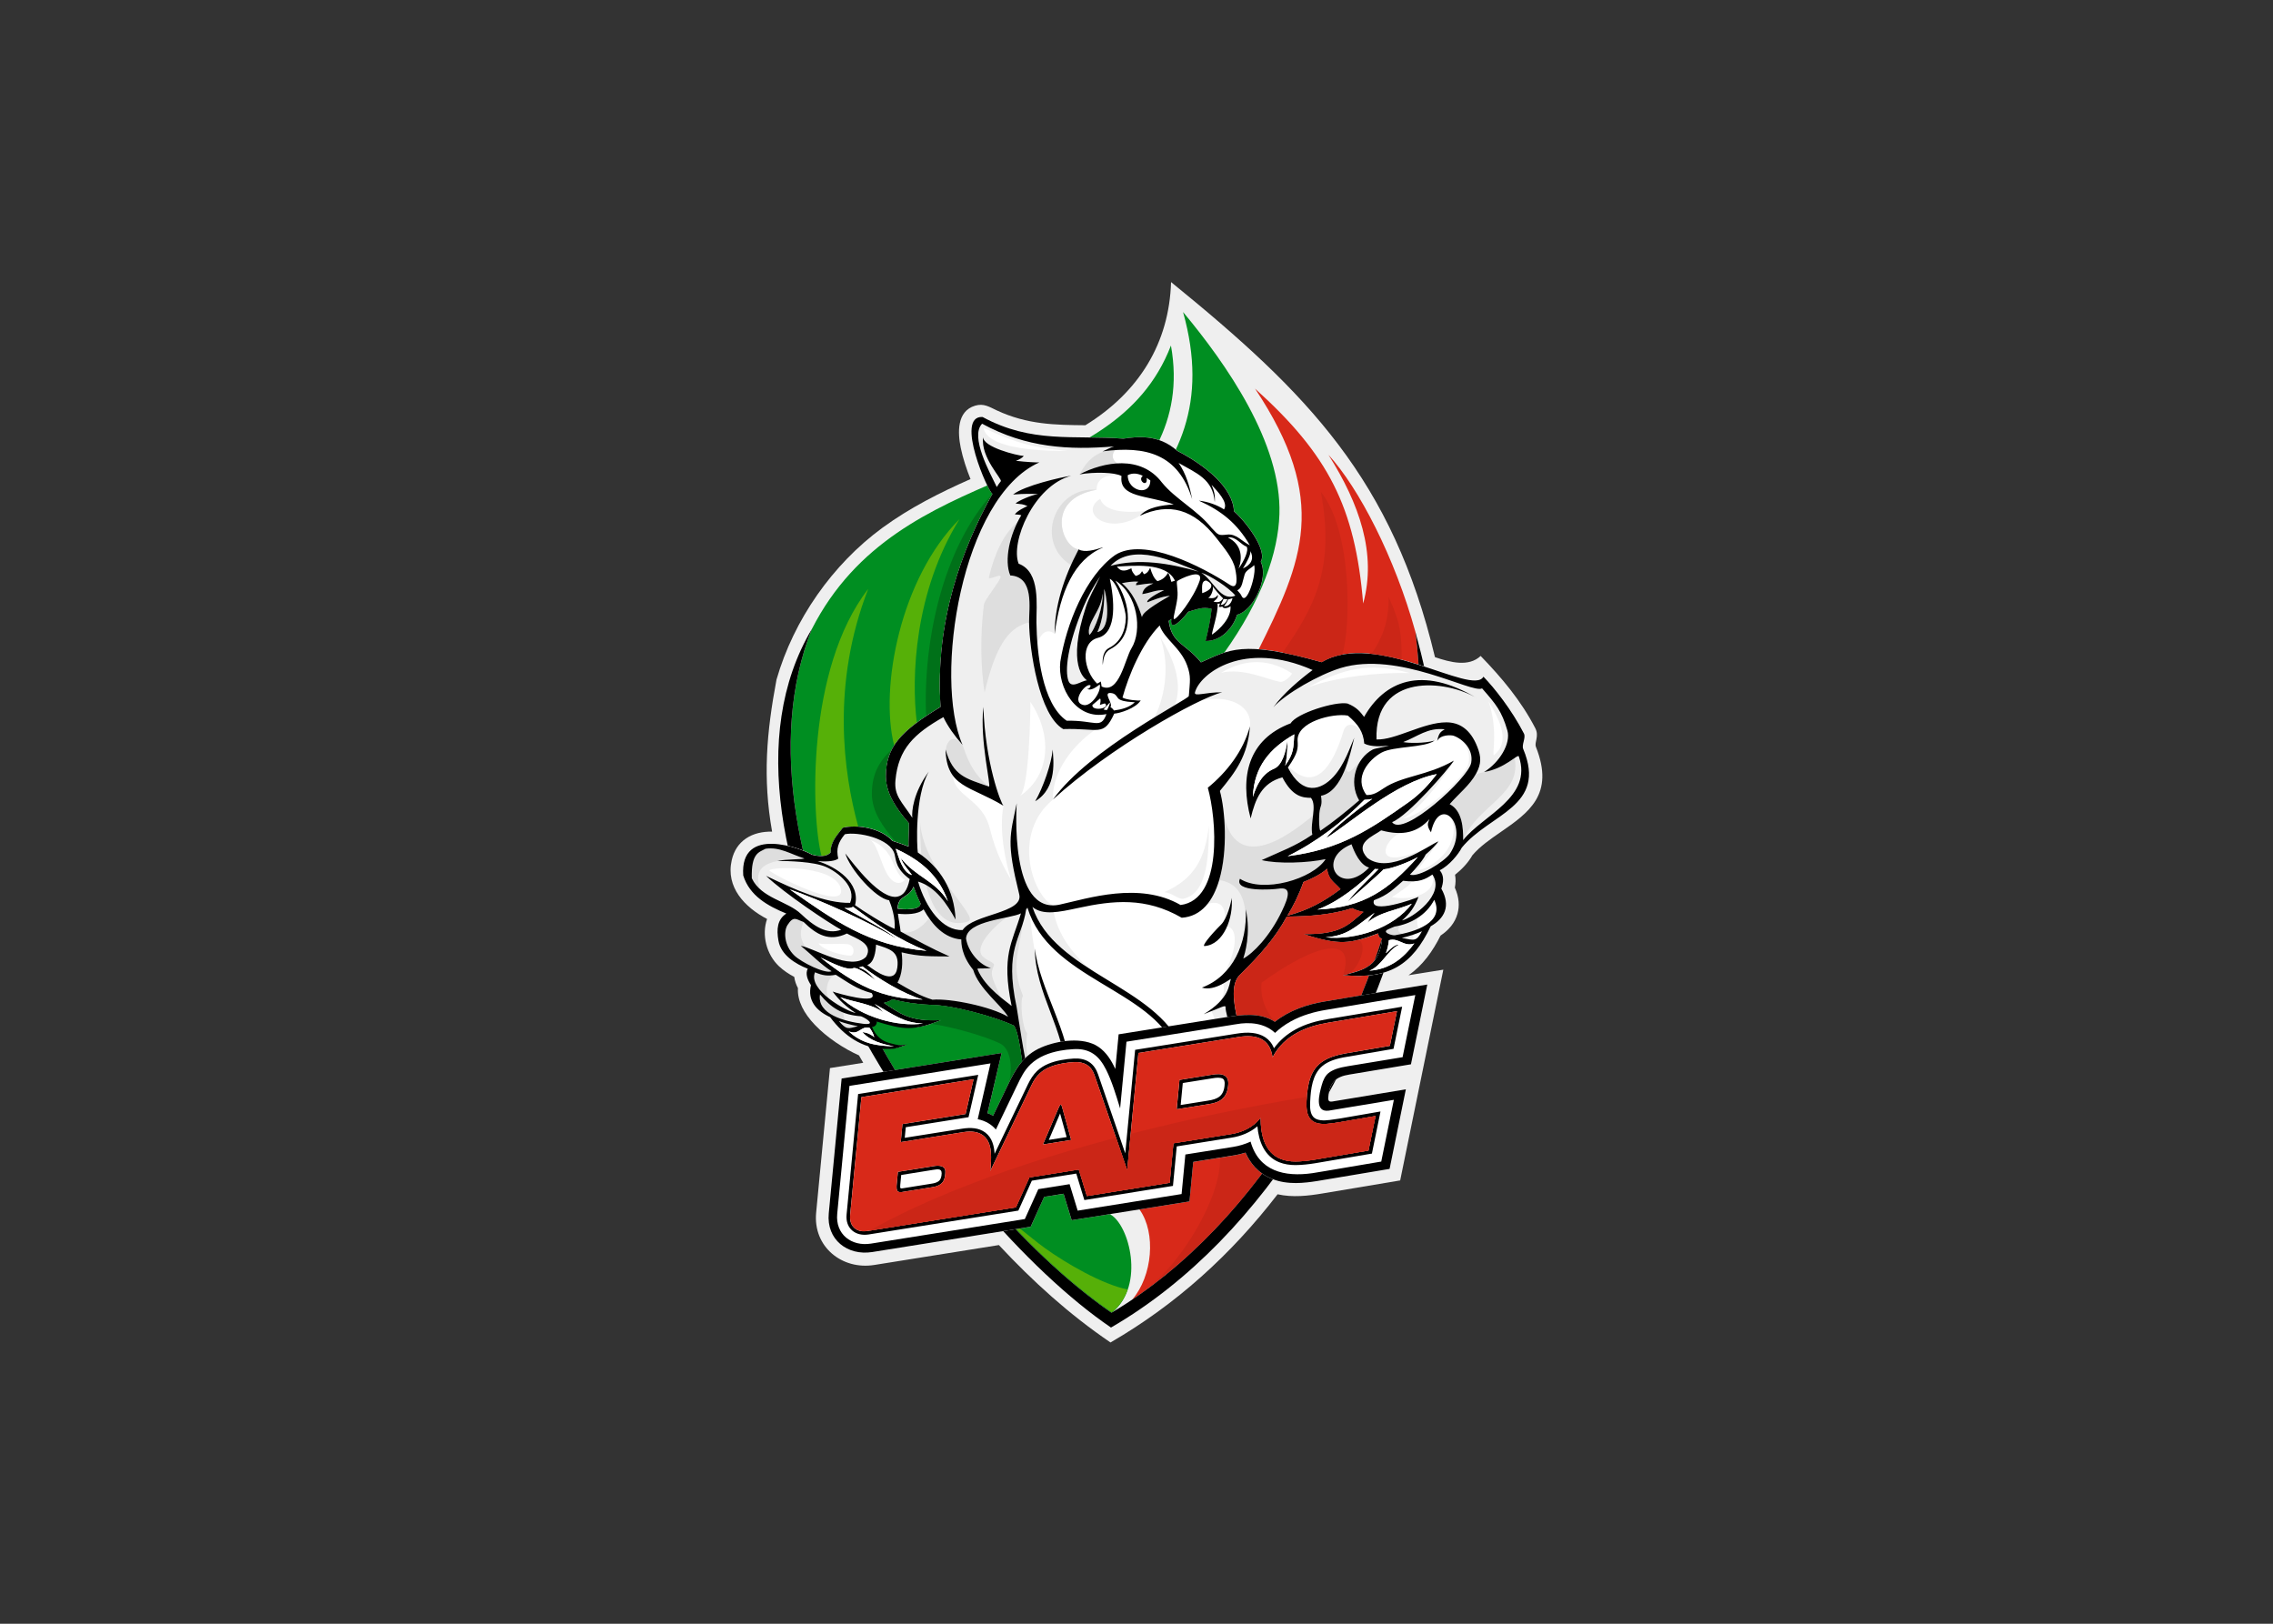 <svg clip-rule="evenodd" fill-rule="evenodd" stroke-linejoin="round" stroke-miterlimit="2" viewBox="0 0 560 400" xmlns="http://www.w3.org/2000/svg" xmlns:xlink="http://www.w3.org/1999/xlink"><rect x="0" y="0" width="560" height="400" fill="#333333" stroke="none"/><clipPath id="a"><path clip-rule="evenodd" d="m35.575 436.487h19.569v25.56h-19.569z"/></clipPath><g clip-path="url(#a)" transform="matrix(10.22 0 0 -10.22 -183.586 4791.609)"><path d="m0 0c.454-1.148-.172-1.582-.862-2.06-.239-.165-.488-.337-.67-.551-.102-.181-.256-.341-.418-.47.019-.103.015-.209-.005-.311.103-.23.117-.441.063-.63-.062-.219-.208-.392-.407-.525-.185-.369-.429-.72-.773-.956.279.045.559.09.839.134-.347-1.693-.693-3.386-1.04-5.08l-1.861-.312c-.361-.061-.732-.103-1.094-.022-1.119-1.451-2.441-2.652-4.028-3.572-.996.677-1.869 1.468-2.691 2.348l-3.005-.48c-.775-.124-1.479.437-1.4 1.262l.333 3.484.802.128c-.033.056-.067.115-.103.178-.36.16-.776.433-1.065.738-.258.271-.425.577-.406.883-.044.085-.077.176-.089.271-.13.068-.26.154-.371.259-.296.281-.42.75-.284 1.137-.534.28-1.003.761-.851 1.422.054.235.174.401.335.513.186.13.414.174.637.171-.23 1.299-.132 2.395.106 3.663.414 1.442 1.348 2.777 2.553 3.66.669.489 1.396.852 2.124 1.175-.092.228-.184.502-.235.752-.074.361-.1.882.344 1.016.211.064.342-.028.527-.114.738-.343 1.41-.35 2.133-.357 1.296.796 2.021 1.984 2.066 3.451 3.313-2.694 5.338-4.762 6.362-9.041.371-.125.813-.242 1.101.029.513-.53.977-1.083 1.317-1.741.1-.194-.028-.341.016-.452" fill="#efefef" fill-rule="nonzero" transform="translate(54.99 450.842)"/><path d="m0 0c-.498 1.803-1.367 3.476-2.097 4.271.745-1.18 1.167-2.382.837-3.585-.194 2.326-.837 3.585-2.607 5.18 1.796-2.695 1.153-4.155.062-6.338-1.252-2.505-4.415-11.769-2.841-13.457.394-.557.311-1.592-.183-2.166 3.384 2.275 5.589 6.545 6.492 10.368.426 1.811.569 3.873.337 5.727m.078-.296c-.019.078-.04.156-.061.233l-.015.058c.026-.098.051-.195.076-.291m-2.846-11.946c.049.076.098.151.145.228-.048-.076-.096-.152-.145-.228" fill="#d82919" transform="translate(52.085 453.613)"/><path d="m0 0c.037.065.034.067 0 0m9.965-.526c.925 1.298 1.308 2.429 1.339 3.349.056 1.716-1.281 3.627-2.323 4.876 1.234-4.386-2.872-5.687-5.333-8.807 1.227 3.13 5.711 4.25 5.041 8-1.397-3.629-6.527-2.661-8.657-6.835-2.158-5.455 2.972-13.546 7.224-16.48.01.007.021.013.032.02.775.657.397 2.09-.057 2.349.168 4.656-.073 9.589 2.734 13.528" fill="#008e21" transform="translate(37.502 453.626)"/><path d="m0 0c3.666 2.176 6.043 6.676 6.99 10.683.427 1.811.569 3.874.337 5.727.182-.683.347-1.302.362-2.01.028-1.274-.11-2.535-.404-3.785-.987-4.179-3.461-8.749-7.297-10.972-3.985 2.71-10.266 11.684-7.212 16.837-2.158-5.455 2.973-13.547 7.224-16.48" transform="translate(44.758 437.204)"/></g><path d="m0 0c.103-.034.262-.091.327-.118-.006.106.012.41.009.566-.29.332-.554.704-.556 1.124-.001.247.042.455.141.647-.342-.321-.478-.636-.477-1.075.002-.42.266-.792.556-1.124z" fill="#007119" transform="matrix(10.22 0 0 -10.22 220.493 207.336)"/><path d="m0 0c.106.071.221.144.348.221-.14 2.072.526 3.825 1.25 5.138-1.19-1.307-1.675-3.549-1.598-5.359" fill="#007119" transform="matrix(10.22 0 0 -10.22 228.165 176.4)"/><path d="m0 0c-1.086-1.755-1.164-3.808-1.028-4.903-.249-.187-.428-.362-.547-.55-.353 1.398.154 4.032 1.575 5.453m4.055-18.568c-.608.12-1.479.627-1.995.997-.208.15-.406.321-.604.474l-.091-.014c.764-.802 1.546-1.485 2.301-2.006.011.006.021.013.032.019.172.146.287.329.357.53m-6.255 16.886c-.892-2.292-.599-4.429-.24-5.729h-.015l-.001.001h-.022l-.001.001h-.034l-.003.001h-.038c-.093-.001-.181-.011-.257-.028-.147-.19-.299-.344-.296-.598-.057-.061-.134-.084-.218-.086-.249.94-.375 4.505 1.125 6.438" fill="#56b008" transform="matrix(10.22 0 0 -10.22 236.385 127.894)"/><path d="m0 0c.141.228.274.491.389.812.258.1.469.223.567.32.042-.27.153-.299.326-.491-.407-.305-.779-.507-1.282-.641m-9.395.166c.124-.014.548-.049.553.128-.07.144-.118.267-.168.408-.123-.305-.414-.189-.383-.595zm3.051-3.97h5.392c.03.658-.624 1.954-.192 2.379.492.483.852.89 1.131 1.404.548.003 1.073.042 1.58.202.086-.054.225-.083.268-.09-.37-.321-.557-.548-1.446-.535.884-.281 1.119-.234 1.801.018.002-.046.03-.12.095-.126-.06-.641-.397-.763-.943-.879 1.107-.11 1.669.241 2.114 1.176.33.187.493.486.256.907.047.139.066.326-.053.461.228.11.469.372.547.527.676.826 2.064.985 1.48 2.379-.043.104.07.27.018.372-.296.573-.713 1.099-.976 1.371-.263-.484-2.597 1.132-3.899.349-1.935.543-2.227.294-2.911-.005-.377.463-.705.443-.778 1.002.021.015.038.024.063.047-.05-.386.351.091.41.173.203.052.339.128.562.068-.028-.261-.081-.513-.147-.774.393-.006.672.336.76.633.384.089.77.872.571 1.276.171.301-.411 1.021-.646 1.216-.027.582-.7 1.112-1.367 1.458-.454.412-.976.34-1.3.294-1.209.09-2.205-.122-3.394.522-.679.034.145-1.831.239-1.85-.724-1.313-1.391-3.066-1.251-5.138-.973-.592-1.32-.978-1.318-1.677.002-.42.266-.792.556-1.124.003-.157-.015-.463-.009-.567-.077.032-.307.113-.392.139-.279.311-.844.396-1.191.317-.147-.19-.299-.344-.296-.598-.107-.114-.286-.096-.452-.053-.222.139-1.741.728-1.654-.499.152-.492.595-.737 1.039-.919-.212-.139-.242-.365-.19-.659.061-.342.412-.556.706-.671-.066-.119 0-.278.077-.396-.08-.348.136-.634.459-.77.317-.456.899-.727 1.261-.742.263-.01.307-.025.584.078-.348-.071-.698.025-.861.423.076.012.142.09.149.162.651-.197.865-.261 1.547.005-.758-.036-.978.153-1.381.417.035.007.146.036.205.085.291-.075.598-.121.921-.132l.002-.005c.491.012 1.576-.291 2.006-.498.138-.187.192-.934.248-1.153z" fill="#fff" transform="matrix(10.22 0 0 -10.22 317.189 225.569)"/><path d="m0 0c.05-.141.098-.264.169-.408-.006-.177-.43-.142-.554-.128.001.336.268.247.385.536m-.385-.536.002-.059c-.002.021-.002.041-.002.059m2.946 2.716c.787.539.749 1.543.252 2.273.003-.237-.027-2.093-.252-2.273m-.397-.232c-.11-.614.044-1.317.185-1.791-.147.264-.35.589-.517 1.253-.177.707-.864.765-.884 1.261.252-.303 1.003-.475 1.216-.723m3.881-2.083c.724.322.986.819 1.072 1.609.004-.931-.094-1.65-.613-1.767-.118-.026-.267.139-.459.158m3.354.245c.258.1.469.222.567.32.042-.27.153-.3.326-.491-.407-.306-.779-.507-1.282-.641.141.228.274.491.389.812m-3.728 3.781c.154.106.628 1.111.271 2.12.714-1.111.333-1.713.271-1.776-.112-.115-.264-.195-.542-.344m2.435-.029c-.106-.562-.427-1.177-.853-1.57.202-.987.104-1.921-.419-2.841.489.321.76.133.647-.407.464.024.224-.859-.085-1.269.127-.16.147-.489-.23-.764.255-.441.19-1.115.052-1.517h.84c.03.657-.624 1.954-.192 2.379.492.483.852.89 1.131 1.404.548.003 1.073.042 1.58.202.087-.055.225-.083.268-.091-.37-.32-.557-.547-1.446-.534.884-.281 1.12-.234 1.801.018.002-.046.03-.12.095-.126-.06-.641-.396-.763-.943-.88 1.107-.109 1.669.242 2.114 1.176.33.188.493.487.256.908.048.139.066.325-.053.46.228.11.47.373.547.528.676.826 2.064.984 1.48 2.379-.043.104.07.27.018.372-.296.573-.713 1.099-.976 1.371-.263-.484-2.597 1.132-3.899.348-1.927.542-2.224.297-2.903-.001l-.408-1.062c.849.395 1.651.096 1.578-.483m-3.611 5.484c.16-.426.975-.31 1.325-.264l-.01-.018c-.121-.015-.256-.063-.359-.127-.781-.484-1.473.08-.956.409m-.765-4.386c.073-.204.314.002.446.011-.054.042-.497.346-.021 1.782.074.22.205.445.34.724-.162-.245-.301-.494-.396-.721-.399-.953-.456-1.554-.369-1.796m1.014 2.771c.681.183 1.414.065 2.128-.14-.614.244-1.583.714-2.128.14m2.189-.166c.301-.193.469-.706.821-.551-.148.188-.621.492-.821.551m-5.252 3.492c.106-.552 1.575-.557 2.026-.557-.832.086-1.199.173-2.026.557m12.176-6.592c.316-.512.508-.998.135-1.296-.069-.055.114.579-.135 1.296m-6.448.687c.447.27 1.059.415 1.707-.013.021-.014-.167-.229-.292-.204-.321.064-.89.342-1.415.217m2.087-.352c.705.254 1.696.367 2.469.346-1.015.273-1.595.105-2.469-.346m-.458-1.905c.639-.638 1.063-.014 1.329.869.027.088.127.226.38.05.008.028-.203.285-.259.326-.364.064-1.261-.169-1.234-.626.01-.17.017-.283-.216-.619m3.518.624c-.241-.177-.983-.13-1.277-.289-.308-.166-.681-.604-.364-1.024.161-.003.263.061.415.164.452.304 1.044.294 1.691.666-.084-.198-.847-1.24-1.234-1.392.36-.021 1.525.972 1.591 1.338.061.332-.151.58-.362.653-.207.072-.244.112-.361.005-.018-.062-.051-.102-.099-.121m-.123-1.894c-.17-.189-.366-.301-.613-.328-.321.009-.753-.683-.119-.588.416.062.804.321.95.381-.127-.189-.369-.537-.517-.689.262-.003.579.273.712.461.481.709-.175 1.374-.376.446-.128.186-.057.249-.037.317m-.42-1.5c-.046-.101-.376-.309-.487-.38.47-.093 1.107.087.979.545-.133-.088-.254-.162-.492-.165m.535-.444c-.098-.191-.244-.338-.412-.444-.001-.089.004-.178.031-.257.315.133.547.353.381.701m-.512-.842c.004-.041.006-.08.012-.118.081.009.129.062.204.203-.066-.031-.138-.059-.216-.085m-13.786 1.065c.038-.47-1.587.352-1.732.485.11.107 1.683.111 1.732-.485m-.545-1.272c.178-.04.441.004.691-.02.209-.019.174-.277.08-.277-.192 0-.662.127-.771.297m1.251 2.488c.162-.062.317-.15.458-.37.107-.165.162-.465.375-.593-.137-.128-.266-.062-.361.047-.196.226-.289.812-.472.916m5.531 2.737-.916.076c-.386.414-.535.901-.613 1.737.016.331.208.612.442.418.007.691.221 1.37.578 2.04-.404.041-.833 1.215.434 1.437-.013.234.201.407.6.33l.037.231c-.474.171-.228.524.323.669-1.213-.056-2.707-.121-3.709.524-.68.034.144-1.831.238-1.851-.724-1.312-1.391-3.065-1.251-5.137-.973-.592-1.32-.978-1.317-1.678.001-.419.265-.791.555-1.123.004-.157-.015-.463-.009-.567-.077.032-.307.113-.392.139-.278.311-.844.396-1.191.316-.147-.189-.299-.343-.295-.597-.108-.114-.287-.096-.453-.053-.221.139-1.741.728-1.654-.5.152-.491.595-.737 1.039-.918-.212-.139-.242-.365-.189-.659.06-.342.411-.556.705-.671-.065-.119 0-.278.077-.396-.064-.263.201-.507.481-.77.409-.386.924-.739 1.245-.754.264-.012.28-.019.556.084-.399-.1-.704.061-.839.429.076.012.111.09.118.162.651-.197.896-.261 1.578.005-.758-.037-.978.152-1.381.417.035.007.146.036.205.085.291-.075.598-.121.922-.133l.001-.004c.491.012 1.576-.291 2.006-.498.138-.187.193-.934.248-1.153h1.052c.102 1.308-.701 1.223-.929 3.975.197-.306.408-1.018 2.082-1.936-.947.621-1.465 1.324-1.515 2.014-.473.231-1.01 1.714.004 2.552-.035.51.319 1.235 1.127 1.758" fill="#efefef" transform="matrix(10.22 0 0 -10.22 225.104 218.395)"/><path d="m0 0c-.121-.26-.366-.661-.605-.706.038-.264-.021-.211-.04-.422-.014-.167-.007-.376.023-.422.283.19.642.479.936.732-.127.219-.024.737.033.954-.185-.201-.341-.407-.347-.136m1.383-4.028c-.116-.001-.183.104-.055.203-.053-.014-.105-.025-.158-.034-.058-.026-.119-.045-.174-.075-.128-.068.11-.146.185-.134.064.011.133.024.202.04m1.733 3.825c-.155-.264-.416-.468-.62-.706.306-.158.328-.58.325-.866.344.847 1.45 1.098 1.233 2.018-.024.07-.227-.296-.729-.377-.094-.025-.169-.042-.209-.069m-6.177-2.536c.797-.111.69-1.075.527-1.996.45.188 1.804 1.981.899 1.789-.124-.021-1.08-.09-.925.24.558-.359 1.756-.009 2.066.473-.434-.092-1.144-.12-1.543-.024.491.227.781.317 1.222.613-.029.137-.002.304.017.461-.318-.251-1.795-1.541-2.146-.012.042-.476.025-1.063-.117-1.544m-5.721-1.814c-.177.255.361.751.596.916-.373.042-.977-.189-1.232-.446-.237.077-.482.206-.636.426-.164-.232-.455-.414-.686-.322.437-.234.702-.388 1.179-.601-.446.006-.705-.009-1.154.1.031-.25.017-.525-.101-.731.305-.177.531-.314.843-.41.42.037 1.407-.164 1.824-.413-.087.15-.287.337-.474.548.131-.012.24-.033.297-.079-.23.513-.258.553-.162.775.027.063-.217.126-.294.237m.99.774c-.155-.496-.405-.84-.151-2.023.046-.266.173-1.176.286-1.599h.186c-.289.282-.245.775-.217.972-.119.118-.179.769-.102.903-.288.717-.107 1.002-.002 1.747m-1.854 4.153c.185-.606.478-.663 1.034-.857-.437.352-.54.752-.635 1.005-.254.318-.41.026-.399-.148m-.623-1.724c-.007-1.682.384-2.636 1.158-2.385.299.097-1.073 1.203-1.158 2.385m-2.788-.868c-.329.101-.594.285-.939.235-.157-.087-.349-.102-.331-.712.05-.107.12-.193.202-.267-.145.434.041.61.427.685.19.036.422.028.641.059m-.242-2.341c.164-.157.738-.449.895-.376-.204.124-.423.337-.625.513-.041.035-.08.068-.119.099.032-.004.072-.016.12-.032-.073.118-.189.273-.051.607-.177.059-.237.159-.387-.074-.097-.151-.085-.494.167-.737m.852-1.05c-.125.094-.094.533.145.588-.198-.036-.315-.02-.502.059-.09-.218.11-.459.357-.647m.335-.327c-.226.085-.395.23-.571.44-.055-.338.271-.525.62-.623-.052.047-.059.113-.049.183m.343-.324c-.171.031-.324.073-.458.123.182-.212.217-.186.458-.123m3.848 12.151c-.33-.273-.552-.758-.689-1.323-.026-.107.3.108.28-.004-.02-.111-.387-.547-.401-.661-.095-.745-.076-1.534.016-2.122.295 1.262.647 1.585 1.073 1.692-.005.347.13 1.1-.455 1.131-.135.326-.042.851.176 1.287m1.909.779c-1.026.083-1.502-1.266-.621-1.816.056.126.118.252.185.379-.403.046-.829 1.216.436 1.437m.199.932c-.351-.117-.481-.331-.614-.562.261.137.584.246.906.265-.123.091-.132.208-.056.32-.077-.005-.156-.013-.236-.023m-.378-4.433c.132.101.358.728.316 1-.003-.401-.398-.705-.316-1m.194.07c.383.081.198.979.165 1.041.011-.321-.024-.752-.165-1.041m.593 1.179c.254-.21.39-.523.483-.819.005.15.579.455.674.514-.202-.014-.454-.123-.545-.156-.033.067.278.241.404.288-.168.025-.362-.072-.527-.091.028.132.101.187.27.257-.136.004-.284-.029-.418-.044-.001.05.014.064.059.083-.129.022-.301-.014-.4-.032m5.534-6.294c-.873-.355-.284-1.291.424-.562-.219.062-.355.373-.424.562" fill="#dedede" transform="matrix(10.22 0 0 -10.22 331.64 188.817)"/><path d="m0 0c.137-.281-.126-.389-.182-.419.091.146.189.327.182.419m-.542.327c.189.037.309-.173.45-.22.057-.086-.058-.34-.194-.529.092.24.093.576-.256.749m-.704-.822c-.715.206-1.447.324-2.128.14.545.575 1.513.105 2.128-.14m-.575-.218-.085-.028c-.023.058-.037.173-.084.216-.052-.1-.139-.168-.252-.199-.085.063-.137.188-.176.325-.031-.077-.074-.138-.15-.157l-.045.073c-.033-.049-.04-.083-.153-.115-.063.066-.1.12-.103.184-.116-.051-.241-.11-.349.041.359.016 1.189.117 1.397-.34m-1.277-.06c.098.018.271.054.4.033-.045-.02-.061-.033-.06-.083.134.015.283.048.419.044-.17-.07-.242-.126-.27-.257.164.018.359.115.527.09-.126-.047-.437-.221-.404-.288.091.034.343.142.545.157-.095-.06-.669-.365-.674-.515-.094.296-.229.609-.483.819m-.472-.248c.043-.273-.183-.9-.315-1.001-.083.295.313.599.315 1.001m.044.111c.033-.063.218-.96-.165-1.042.141.289.176.72.165 1.042m-.097.302c-.135-.28-.267-.505-.34-.725-.477-1.436-.033-1.739.021-1.782-.132-.008-.373-.215-.446-.01-.087.242-.03.843.369 1.796.095.226.233.475.396.721m-.003-2.945c.028-.018.005-.133-.005-.154-.002-.004.117.042.126.034.135-.124-.328-.193-.305-.035.042.038.162.139.184.155m1.857 2.829c.071.054.633.328.548.021-.138-.419-.584-.991-.628-.931-.018.044.059.276.087.507.022.179-.029.356-.007.403m1.09-.608c.02-.078.17-.032.198.007.024-.287-.265-.564-.444-.686-.025.016.161.542.131.746.019-.005.038-.002.06.002-.004-.019-.028-.068-.028-.078.038-.014.07 0 .083.009m.141.168c.038.004.069.02.105.03-.019-.096-.085-.21-.207-.192.05.058.085.113.102.162m-.113.011c.011-.003.083-.003.094-.006 0-.019-.07-.151-.161-.136.012.031.062.103.067.142m-.257.303c.009-.028.217-.267.25-.29-.051-.064-.086-.113-.232-.078.036.036.117.079.105.162-.06-.073-.094-.089-.238-.072.07.019.14.213.115.278m-.157.141c.247-.116.07-.254-.099-.304.003.11-.034.3.099.304m-.12.189c.2-.059.673-.363.821-.552-.352-.155-.521.358-.821.552m-2.205-.148c.184-.077.389-.754.386-.934-.005-.319-.133-.598-.408-.734-.126-.062-.163-.234-.149-.41.014.156.04.31.183.384.588.302.503 1.105.121 1.652.535-.332.658-1.195.388-1.634-.156-.254-.295-1.118-.719-.919-.005.054-.014.08-.021.121-.022-.015-.037-.029-.087-.052-.325.31-.423.991.022 1.105.481.123.383.965.284 1.421m-.066-3.157c-.006-.014-.08.006-.086.008l.153.17c.015-.016-.059-.174-.067-.178m.165-.016c-.027.041-.045.057-.086.083.084.081-.219.383.041.334.119-.023.107-.12.195-.159.112-.051.238-.049.354-.06-.131-.125-.321-.174-.504-.198m3.074 2.767c-.019.046-.065.085-.101.131.123.047.129.232.179.384.035.106.168.149.228.223.067-.201-.183-1.015-.306-.738m-4.503-.923c.132 1.014.473 1.795 1.154 2.079l.002.008c-.194-.063-.431-.131-.579-.048-.369-.699-.579-1.39-.577-2.039m2.125 3.813c-.14-.114.13-.302.092-.051.033-.021.063-.042.089-.06.003-.393-.551-.26-.544.126.126.066.254.037.363-.015m-3.359-7.953c-.065.064-.438 1.03-.484 2.382-.093-.811.2-1.942.132-1.919-.566.198-.86.254-1.045.893.028-.917.584-.868 1.397-1.356m9.77.088c-.913-.646-1.641-1.146-2.919-1.304.682.333 1.324.823 1.85 1.359.119.01.076 0 .19.022-.358-.25-1.015-.782-1.109-.944.564.349 1.674 1.352 2.663 1.541-.18-.238-.392-.473-.675-.674m-.813-1.611c.009-.001.046-.008.084-.003-.11-.119-.57-.55-.746-.789.032.028.799.699.869.782.227.017.666.203.825.295-.707-.786-1.293-1.216-2.421-1.264.483.167 1.054.618 1.389.979m-.143.032c-.709-.73-1.297.207-.424.562.068-.19.205-.501.424-.562m.133-1.089c-.048-.056-.077-.087-.178-.244.281.261.725.307 1.075.462-.438-.588-1.36-.885-2.078-.81.545.04.727.267 1.181.592m1.437.313c.261-.548-.462-.776-.943-.854-.075-.012-.313.065-.185.134.055.029.116.049.174.075.371.058.758.264.954.645m-.044.609c.327-.488-.495-1.055-.733-1.107.199.175.296.315.399.568-.095-.046-1.189-.436-1.075-.081.359.137.465.269.702.469.39-.05.54.04.707.151m-.034 1.018c.2.927.934.189.453-.52-.133-.189-.752-.578-.96-.5.13.133.329.366.379.484.144.122.27.26.309.318-.246-.101-1.179-.81-1.715-.4-.334.361.144.526.333.665.532-.144.884-.042 1.164.27-.02-.069-.091-.132.037-.317m-.669 2.175c.343.13.584.353 1 .308-.09-.059-.139-.072-.183-.283.078.159.339.147.398.127.211-.073.484-.321.423-.653-.066-.366-1.643-1.811-1.907-1.429.388.151 1.37 1.288 1.489 1.482-.648-.371-1.24-.362-1.691-.666-.153-.102-.254-.167-.415-.163-.317.42.055.857.364 1.024.294.159 1.036.111 1.277.289-.247-.073-.642-.062-.755-.036m-1.982-1.295c.514.098.699.988.801 1.398-.097-.213-.229-.641-.499-.936-.297-.323-.744-.476-1.101.219.251.356.244.47.234.644-.028.458.847.672 1.212.608.257-.219.372-.394.395-.674.163-.087.427-.067.597-.051-.077-.028-.33-.06-.399-.097-.384-.207-.585-.769-.321-1.222-.294-.254-.653-.543-.936-.733-.03.046-.037.255-.023.422.019.212.078.159.04.422m1.948-3.425c.187.043.348.097.485.16-.134-.252-.184-.223-.485-.16m-.312-.057c.24.072.361-.172.613-.077-.266-.364-.604-.626-1.084-.657.298.112.43.486.709.623-.115.03-.329-.242-.308-.192.035.088.059.189.07.303m-2.503 4.206c.037.104.066.425.053.598-.032-.273-.127-.588-.317-.669-.287-.12-.422-.39-.512-.681.027.732.413 1.175.999 1.509-.022-.335-.01-.457-.223-.757m.055-3.615c.14.228.274.491.388.813.259.1.469.222.567.32.043-.27.153-.3.326-.492-.407-.305-.778-.507-1.281-.641m-6.422.057c-.21-.716-.478-.998-.225-2.233-.083.083-.642.433-.824.89-.012.03.188.001.323.027-.254.057-.55.384-.598.71.025.442 1.083.475 1.324.606m5.079.374c.046-.478-.191-1.128-.653-1.162-.071-.006.128.249.4.519.148.147.246.546.253.643m-7.354-1.277c-.673.266-1.177.616-1.77 1.06-.059-.023-.108-.042-.211-.026.374-.204 1.12-.602 1.244-.738-.578.372-1.891.956-2.561 1.185 1.071-.75 1.908-1.36 3.298-1.481m-1.545-.375c-.008-.001-.056-.027-.091-.024.127-.052.219-.087.421-.334-.01.027-.44.355-.549.316-.157-.076-.632.183-.792.257.815-.653 1.483-1.005 2.462-1.014-.459.13-1.068.5-1.451.799m.114.032c.222-.168.665-.486.725-.066.059.409-.201.456-.512.559-.008-.164-.042-.434-.213-.493m.176-.937c.056-.047.089-.073.218-.204-.31.216-.703.242-1.044.365.532-.491 1.401-.719 1.996-.634-.477.018-.694.208-1.17.473m-1.314.227c-.077-.477.603-.652 1.035-.705.342-.041.077.135-.046.18-.468.035-.719.205-.989.525m-.121.535c-.177-.429.764-.944.982-.981-.217.143-.4.303-.556.517.094-.037 1.135-.339.942-.038-.373.103-.537.236-.866.442-.199-.035-.315-.019-.502.06m-.662 1.14c-.097-.151-.085-.495.167-.737.163-.158.737-.449.895-.377-.244.149-.511.426-.744.612.278-.035 1.227-.629 1.577-.263.19.319-.264.447-.463.56-.43-.204-.731-.03-1.045.278-.177.06-.238.16-.387-.073m.409 1.603c-.329.102-.595.286-.939.235-.157-.086-.349-.101-.331-.711.222-.481.863-.551 1.186-.861.302-.286.62-.51.968-.38-.293.158-1.381.885-1.81 1.299.685-.332 1.432-.664 2.025-.651.16.37-.276.734-.585.868-.294.127-.897.141-1.17.143.237.045.566.033.656.058m2.04-1.007c-.325.044-.943.747-1.056 1.129.22-.282.856-1.125 1.257-1.041.134.029.237.135.295.424-.336.247-.325.445-.363.594-.098.393-.904.551-1.2.486-.161-.195-.214-.349-.159-.589-.116-.079-.348-.069-.497-.06.455-.134 1.041-.53.901-1.06.155-.116.753-.492.954-.572.026.261-.082.575-.132.689m-.752-3.035c-.171.032-.324.073-.458.123.182-.212.217-.186.458-.123m.282-.04c-.224.055-.247-.19-.505-.083.325-.305.674-.35 1.094-.363-.285.053-.579.133-.763.344.137-.016.226-.069.286-.123-.019.076-.051.14-.112.225m1.022 3.684c-.027.049-.235.274-.266.405.362-.454.816-.534 1.132-1.037-.218.627-.667.995-1.259 1.265.072-.189.157-.576.393-.633m2.456-3.631c-.43.207-1.515.509-2.007.498l-.001.004c-.323.011-.63.058-.921.132-.059-.049-.171-.078-.205-.085.402-.264.623-.453 1.381-.416-.682-.266-.897-.233-1.548-.036-.007-.072-.042-.12-.118-.131.093-.231.253-.343.432-.388.225-.057.203-.055.411-.033-.277-.103-.309-.117-.572-.105-.503.024-.936.299-1.283.766-.332.151-.551.403-.461.771-.078.117-.143.276-.077.395-.295.115-.645.33-.706.671-.053.294-.023.52.189.659-.444.182-.887.427-1.039.919-.086 1.228 1.433.638 1.655.499.166-.043.344-.061.452.053-.003.255.148.409.295.598.347.08.913-.006 1.192-.317.085-.026.314-.106.392-.139-.007.105.012.411.009.567-.291.333-.554.705-.556 1.124-.002.699.345 1.086 1.318 1.677-.14 2.073.526 3.825 1.251 5.138-.095.019-.919 1.885-.239 1.851 1.189-.644 2.184-.432 3.394-.523.323.046.845.118 1.3-.294.666-.346 1.339-.875 1.367-1.458.234-.195.817-.914.646-1.215.198-.405-.187-1.188-.571-1.277-.088-.296-.368-.639-.76-.633.065.261.119.514.146.775-.222.059-.358-.016-.562-.069-.059-.082-.459-.558-.409-.173-.026-.023-.043-.032-.064-.047.074-.558.402-.538.778-1.002.685.3.977.549 2.911.005 1.303.784 3.636-.833 3.899-.349.264-.271.681-.797.976-1.37.053-.102-.06-.269-.017-.372.583-1.395-.804-1.553-1.481-2.38-.077-.154-.304-.434-.532-.544.118-.135.086-.304.039-.443.237-.421.074-.721-.256-.908-.446-.935-1.007-1.285-2.114-1.176.546.117.883.239.942.88-.065.005-.092.08-.094.126-.682-.252-.918-.299-1.801-.018.889-.013 1.076.214 1.446.534-.043.007-.182.036-.268.091-.508-.16-1.033-.199-1.581-.203-.278-.513-.639-.92-1.13-1.403-.433-.425.222-1.722.191-2.38h-.156c-.013.253-.392 1.448-.381 1.598.005.069-.115-.012-.527-.168.629.377.607.711.654.846.011.034-.376-.308-.697-.205.752.283 1.095 1.074 1.058 1.887.13-.599-.03-1.087-.06-1.187.227.118.636.527.928 1.137.181.377.234.599-.084.547-.124-.02-1.081-.09-.925.24.557-.359 1.756-.009 2.066.473-.434-.092-1.144-.12-1.543-.024.491.227.781.317 1.222.614-.06.284.122.697-.033.887-.194.004-.44.018-.689.494-.501-.136-.651-.522-.765-.99-.266 1.004-.063 1.905.966 2.293.135.237 1.064.533 1.368.477.227-.091.309-.202.401-.323.48.845 1.369 1.265 2.732.444-.752.46-2.487.628-2.433-.987.449-.022 1.128.412 1.681.412.309.001.58-.157.749-.59.095-.242.101-.405-.027-.643-.152-.28-.426-.492-.639-.739.306-.158.328-.581.325-.867.473.602 1.683 1.026 1.342 2.018-.024.07-.336-.296-.838-.376.368.226.653.686.562 1.001-.137.47-.277.635-.61 1.015-.235-.135-2.02.912-3.407.491-.52-.158-1.324-.614-1.624-.946.237.331.653.68.946.897-1.664.735-2.72-.092-2.836-.538-.03-.116.266.01.654 0-.584-.141-2.717-1.342-4.077-2.582.89 1.235 3.269 2.411 3.275 2.494.026.363.057.466-.041.736-.154.428-.556.643-.662.964-.432-.436-.752-1.212-.896-1.737.072-.053.392-.084.439-.068-.116-.192-.51-.313-.638-.32-.263-.568-.365-.345-1.231-.372-.583.338-.812 1.902-.822 2.571-.004.347.13 1.1-.454 1.132-.153.368-.014.99.266 1.451-.064.022-.11.013-.155.02.052.086.254.18.304.2-.113.052-.143.045-.287.063.049.058.384.205.542.228-.144.006-.328.011-.602-.012.274.218 1.164.419 1.4.453-.9-.241-1.471-1.601-1.266-2.12.536-.199.423-1.02.429-1.417.01-.72.131-1.958.729-2.368.691.015.82-.216.959.16-.72-.151-1.184.624-1.113 1.258.143.907.607 2.067 1.32 2.574.691.451 2.103-.281 2.765-.715.21-.138.175.182.13.39-.052.248-.27.504-.443.726-.561.718-1.147.87-1.854.547.192.211.523.251.817.275-.653.226-1.324.157-1.259.683-.149.092-.664.102-1.012.04.583.306 1.479.474 1.986-.196.325-.4.853-.665 1.195-1.092.169-.181.164-.187.378-.163.22.025.356-.166.547-.258-.306.527-.684.831-1.23 1.076.228-.026.445-.107.607-.211.113.167-.172.45-.3.591.064-.148.09-.259.076-.416-.041.558-.445.699-.87.944.177-.258.265-.559.326-.874-.334 1.089-1.112 1.294-2.163 1.153.092.033.198.1.281.12-1.084-.09-2.114-.035-3.182.547-.3-.309.193-1.19.354-1.526.028.048.06.094.096.138.049.047-.491.571-.425 1.064 0-.24.815-.444.98-.453-.037-.044-.103-.086-.19-.117.249-.03.488-.041.564-.039-1.876-.834-2.556-5.194-1.851-6.807-.191.216-.36.45-.461.668-.708-.402-1.086-.764-1.156-1.522-.035-.376.152-.515.407-.904-.018.153.022.604.398 1.113-.348-.599-.287-1.819-.266-1.95.536-.362.877-.891.911-1.616-.211.377-.479.788-.905.915.189-.645.595-1.195 1.075-1.168.255.39 1.477.402 1.364.86-.314 1.275-.223 1.398-.061 2.194-.001-.045-.187-2.707 1.038-2.441.676.147 1.918.562 2.913-.01 1.026.134.866 2.086.656 2.827.465.379.859.894 1.015 1.479-.05-.711-.348-1.101-.724-1.556.128-.465.196-1.428-.017-2.15-.145-.494-.423-.875-.903-.907-.868.502-1.656.418-2.495.236-.472-.102-.848-.184-1.104.024.533-1.595 2.976-1.891 3.61-3.409.04-.096.131-.499.156-.606h-.176c-.022.105-.106.512-.144.605-.589 1.43-3.048 1.677-3.566 3.394-.009-.015-.019-.029-.031-.041-.108-.725-.535-.931-.229-2.359.046-.266.173-1.176.286-1.599h-.104c-.056.22-.11.966-.248 1.154m-2.177 2.804c-.135-.129-.43-.126-.619-.106.015-.13.051-.3.064-.429.438-.235.703-.389 1.18-.601-.446.005-.705-.01-1.155.099.032-.25.018-.525-.1-.731.305-.177.531-.314.843-.41.419.037 1.406-.163 1.824-.412-.16.275-.708.681-.842 1.132-.288.353-.285.637-.286.732-.41.03-.702.349-.909.726m-.627.013c.125-.014.548-.049.554.128-.071.143-.119.267-.169.408-.122-.305-.414-.189-.383-.595zm4.16-3.971h-.112c0 1.035-.739 1.941-.739 3.012.11-.964.851-2.04.851-3.012m-.843 6.563c.191.329.395.916.422 1.247.012-.22.122-.924-.422-1.247m1.556 2.816c.045-.172-.214-.561-.408-.492-.301.087.107.567.189.462-.032-.093-.058-.067-.082-.07.075-.074.236.049.301.1" transform="matrix(10.22 0 0 -10.22 308.074 135.764)"/><path d="m0 0c-.349-.155-.794-.201-1.075-.462.101.157.13.188.178.244-.454-.325-.636-.552-1.181-.592.718-.075 1.64.222 2.078.81m.145 1.124c-.159-.092-.598-.278-.825-.295-.07-.083-.836-.754-.869-.782.176.239.636.67.746.79-.038-.006-.075.001-.083.002-.336-.361-.906-.812-1.39-.979 1.128.048 1.714.478 2.421 1.264m.456 2.001c-.989-.19-2.099-1.193-2.663-1.542.094.162.751.694 1.109.944-.113-.022-.071-.012-.19-.022-.526-.536-1.168-1.025-1.85-1.359 1.278.159 2.006.658 2.919 1.304.283.201.495.436.675.675m-3.434.959c-.586-.335-.972-.778-.999-1.51.091.291.225.561.512.681.19.081.285.396.317.67.013-.174-.015-.494-.053-.599.213.3.201.422.223.758m-8.964-3.147c-.188.153-.404.279-.645.388.072-.189.157-.576.393-.633-.027.049-.235.274-.266.405.178-.223.377-.356.572-.493.202-.141.399-.288.56-.543-.13.371-.341.653-.614.876m-.638-1.776c-.578.372-1.891.956-2.561 1.185 1.071-.75 1.909-1.36 3.298-1.481-.672.266-1.177.616-1.77 1.06-.059-.023-.108-.041-.21-.025.373-.205 1.119-.603 1.243-.739m-.478-1.029c-.003.004-.006.007-.009.011.005-.005.008-.009.009-.011m-.009.011c-.062.062-.439.341-.54.305-.157-.076-.632.183-.792.257.815-.653 1.483-1.005 2.462-1.014-.459.13-1.068.5-1.451.799-.008-.001-.056-.027-.091-.023.125-.052.217-.087.412-.324m.187-.761c-.31.215-.703.241-1.044.364.532-.491 1.401-.719 1.996-.634-.477.018-.694.208-1.17.474.056-.048.089-.073.218-.204m.253-.82c-.285.053-.579.134-.763.344.137-.016.226-.069.286-.123-.019.077-.051.14-.111.225-.225.055-.248-.19-.505-.083.042-.04.086-.076.129-.108.026-.017.052-.035.078-.051.266-.163.554-.193.886-.204m12.167 2.447c-.279-.136-.411-.511-.708-.623.479.031.817.293 1.083.657-.252-.095-.373.149-.613.077-.011-.114-.035-.215-.07-.303-.02-.05.193.222.308.192" fill="#fff" transform="matrix(10.22 0 0 -10.22 347.829 222.626)"/><path d="m0 0c-.064-.105-.048-.102-.143-.134.258-.024.521-.079.778-.147.002.598-.02.873-.312 1.509 0-.458-.077-.828-.323-1.228m-2.117-6.45c.502.134.873.335 1.278.64-.172.191-.282.221-.325.488-.1-.097-.308-.218-.565-.317-.114-.321-.247-.583-.388-.811m-.303-2.559c-.24.281-.355.593-.321.943 1.371.991 2.27 1.132 1.967.184.286-.039.641.695.376.85-.138-.036-.265-.055-.402-.054h-.003c-.242 0-.514.059-.928.191h.073c.826 0 1.013.223 1.373.535-.043.007-.181.035-.267.089-.507-.159-1.031-.198-1.578-.201-.279-.514-.64-.921-1.131-1.404-.198-.194-.168-.571-.081-.986.321.037.642.032.922-.147m-1.321-3.274c.021-.998-.947-2.52-1.716-3.13 1.024.758 1.934 1.699 2.725 2.751-.061.044-.116.093-.166.146-.097.103-.173.223-.231.353-.093-.03-.185-.052-.271-.065zm1.508 12.173c.264-.052.573-.126.942-.23.153.092.32.151.496.184.203.637.25 2.964-.517 3.92.345-1.857-.161-2.782-.921-3.874" fill="#cb2617" transform="matrix(10.22 0 0 -10.22 338.827 159.638)"/><path d="m0 0c.544-.077 1.313-.305 1.659-.472.274-.13.311-.633.212-.959.096.197.194.374.323.523-.045.309-.1.73-.199.864-.422.203-1.473.498-1.977.499-.009-.001-.018-.001-.026-.001h-.004l-.001.004c-.322.012-.628.058-.919.132-.059-.049-.169-.077-.204-.084.369-.242.585-.421 1.201-.421.055 0 .114.001.177.004h.003c-.089-.035-.17-.064-.245-.089" fill="#007119" transform="matrix(10.22 0 0 -10.22 229.398 252.213)"/><g fill-rule="nonzero"><path d="m0 0-.34-1.452c.045-.011.09-.032.133-.065l.357.743c.192.401.383.725.804.907.395.171 1.017.263 1.38.016.191-.13.313-.328.408-.534.026.275.053.555.079.835l2.577.411c.406.065.831.121 1.19-.109.35.277.781.424 1.215.493.819.137 1.639.274 2.459.405l-.393-1.923-1.487-.247c-.331-.052-.457-.192-.499-.471-.021-.14-.013-.195.092-.178l1.771.294-.393-1.918-1.737-.292c-.167-.026-.342-.049-.522-.049-.194-.001-.386.025-.568.097-.168.067-.305.164-.416.283-.097.103-.173.222-.231.352-.093-.03-.185-.051-.271-.065l-.988-.158c-.03-.317-.061-.635-.091-.952l-2.84-.453c-.065.212-.13.425-.195.637l-.468-.074-.325-.721-3.819-.609c-.597-.095-1.11.3-1.049.933l.31 3.249z" fill="#fff" transform="matrix(10.22 0 0 -10.22 246.763 259.409)"/><path d="m0 0 .308 1.345-3.4-.542c-.098-1.029-.197-2.058-.295-3.087-.045-.488.34-.79.816-.714l3.707.591c.108.24.216.48.325.721l.754.12c.065-.212.13-.425.195-.638l2.505.4.091.953 1.149.183c.146.023.289.066.423.128.201-.712.814-.858 1.495-.76.107.016.213.035.32.053l1.335.226.304 1.488-1.572-.261c-.348-.043-.226.402-.166.618.032.117.082.22.156.283.051.043.116.077.194.105.081.028.176.05.285.067h.001l1.275.21.038.006.007.038.283 1.384.016.075-.076-.012-.424-.068h-.001l-1.642-.275c-.142-.023-.288-.055-.432-.1-.146-.045-.288-.103-.424-.178-.076-.041-.149-.088-.22-.141-.056-.042-.11-.087-.162-.137-.094.09-.205.15-.325.187-.157.048-.329.056-.494.039-.06-.007-.121-.017-.182-.027l-.059-.01-2.48-.395-.042-.007-.153-1.607-.007.021c-.085.28-.193.639-.332.914-.083.165-.178.293-.302.377-.126.086-.279.127-.478.116-.057-.003-.115-.008-.174-.014-.054-.007-.109-.015-.162-.025-.126-.024-.251-.058-.37-.11-.12-.052-.232-.121-.33-.213-.155-.147-.239-.324-.326-.506l-.017-.034-.497-1.036c-.051.06-.112.111-.178.151-.079.047-.167.08-.26.098m.576 1.596-.341-1.452c.046-.012.09-.032.134-.065l.357.743c.192.4.383.725.804.907.394.171 1.017.263 1.38.015.191-.13.312-.327.407-.533.026.275.053.555.08.835l2.577.411c.406.064.831.121 1.19-.109.35.277.781.423 1.214.492.82.138 1.639.275 2.46.406l-.394-1.923-1.486-.247c-.331-.053-.457-.192-.499-.472-.021-.14-.014-.194.092-.177l1.77.293-.392-1.918-1.738-.291c-.166-.027-.341-.049-.521-.05-.194 0-.386.025-.568.098-.168.067-.305.163-.417.282-.097.104-.172.223-.23.353-.094-.03-.185-.052-.271-.065l-.988-.158c-.031-.317-.061-.635-.091-.953l-2.84-.453c-.065.213-.13.425-.195.638l-.468-.075-.326-.72-3.818-.61c-.598-.095-1.11.3-1.049.933l.31 3.249z" transform="matrix(10.22 0 0 -10.22 240.88 275.71)"/><path d="m0 0-.763-.122c-.008-.078-.016-.157-.023-.235-.009-.104.003-.095.087-.082l.611.098c.063.01.128.017.187.045.072.034.096.084.108.157.03.181-.075.16-.207.139m3.225.791-.158.569-.272-.637zm2.8 1.303-.051-.53.657.105.002.001c.115.016.212.045.28.101.065.053.107.135.119.262v.002c.012.096-.009.147-.05.167-.054.028-.144.024-.249.005h-.001zm-4.931.197-.234-1.021-1.513-.241-.025-.256 1.389.221c.192.03.395.026.555-.095.16-.122.212-.318.222-.511l.802 1.671c.058.12.126.233.224.327.159.15.372.223.582.262.103.02.208.031.307.037.142.007.262-.02.358-.08.113-.071.181-.182.223-.306l.654-1.9.238 2.495 2.431.388c.133.021.265.035.399.019.224-.026.422-.13.517-.369.142.197.32.343.515.451.245.135.517.209.781.252l1.794.298-.208-1.015-1.126-.193c-.254-.04-.452-.105-.593-.224-.238-.202-.276-.554-.29-.848-.006-.137-.012-.323.112-.407.076-.052.196-.063.356-.043.084.01.168.023.252.036l.975.169-.207-1.015-1.371-.233c-.156-.025-.314-.043-.472-.044-.133 0-.267.019-.391.068-.359.143-.496.508-.526.867-.173-.149-.396-.238-.619-.273l-1.326-.212-.091-.952-2.136-.341-.195.638-1.071-.171-.325-.721-3.607-.575c-.317-.051-.565.142-.534.477.06.627.12 1.255.18 1.883l.098 1.024zm-1.937-2.338.856.136c.122.024.286.019.288-.126 0-.065-.007-.144-.036-.21-.052-.122-.196-.16-.301-.173l-.629-.1c-.051-.009-.126-.028-.168-.005-.053.026-.043.128-.038.185zm3.874 1.542c.008.017.03.071.05.078.019 0 .031-.05.036-.064l.217-.787-.68-.109zm2.847-.033c.022.235.045.471.067.707.259.041.517.082.775.124.241.043.432.011.398-.267-.029-.306-.214-.405-.475-.442zm-4.897.723-2.704-.431c-.09-.946-.181-1.893-.271-2.839-.008-.09.004-.167.036-.23s.082-.108.147-.137c.066-.029.144-.035.236-.021 1.363.217 2.411.384 3.577.57l.325.721 1.191.19.195-.638 1.995.318.091.953 1.394.222c.251.04.542.161.709.402-.003-.42.097-.847.482-1 .104-.042.224-.063.359-.062.134 0 .287.015.458.043l1.3.22.171.833-.844-.145c-.089-.016-.174-.027-.255-.037-.362-.045-.554.059-.566.412-.004.181.014.377.054.556.108.474.408.64.906.726l1.05.179.171.836-1.657-.277c-.509-.085-1.05-.287-1.342-.833-.063.445-.381.562-.833.486l-1.829-.292-.572-.091c-.09-.942-.18-1.885-.27-2.827l-.791 2.3c-.078.217-.239.319-.489.306-.176-.009-.371-.038-.55-.105-.225-.081-.37-.224-.473-.442l-.999-2.079c.017.154.028.307.015.455-.026.371-.257.545-.646.486l-1.526-.243c.013.144.027.289.041.434.507.081 1.015.162 1.522.242z" transform="matrix(10.22 0 0 -10.22 229.832 288.199)"/><path d="m0 0 .855.137c.122.023.287.018.289-.126 0-.065-.008-.144-.036-.211-.052-.121-.197-.16-.301-.173l-.629-.1c-.051-.009-.126-.028-.168-.005-.054.026-.043.128-.038.186zm3.874 1.542c.008.017.03.072.05.078.019 0 .031-.049.035-.064l.218-.787-.68-.109zm2.846-.033c.023.236.045.471.068.707.258.041.517.083.775.124.241.043.432.011.398-.266-.029-.307-.214-.406-.475-.443zm-4.896.723-2.704-.431c-.09-.946-.181-1.893-.271-2.839-.009-.09.004-.167.036-.23.032-.062.081-.108.147-.137.066-.028.144-.035.236-.021 1.363.217 2.411.384 3.577.57l.325.721 1.191.19.195-.638c.665.106 1.33.212 1.995.319l.091.952 1.394.223c.251.04.541.16.709.401-.003-.42.097-.847.482-1 .104-.042.224-.063.358-.062.134 0 .288.015.459.043l1.3.22.171.833-.844-.145c-.089-.016-.175-.027-.255-.037-.362-.045-.554.059-.566.412-.001.072.003.169.014.29.004.041.009.087.017.138.081.573.389.761.929.854l1.05.179.171.836-1.658-.277c-.509-.085-1.049-.287-1.341-.833-.064.445-.381.562-.833.486l-1.829-.292-.572-.091c-.09-.942-.18-1.885-.27-2.827l-.791 2.3c-.078.217-.24.32-.489.306-.176-.009-.372-.038-.551-.105-.224-.081-.369-.224-.472-.442l-.999-2.079c.017.154.027.307.015.455-.026.371-.258.545-.646.486l-1.527-.243c.014.144.028.289.042.434.507.081 1.015.162 1.522.243z" fill="#d82919" transform="matrix(10.22 0 0 -10.22 221.218 288.679)"/></g><path d="m0 0 .004-.003.002-.002zm-9.884-1.836h.004zm10.704 3.091v.001-.001c-.002.076 0 .154.006.232-1.362-.226-2.816-.525-4.244-.891l-.004-.039-.004-.044-.005-.044-.012-.132-.004-.045-.005-.044-.012-.132-.005-.045-.016-.176-.005-.045-.012-.132-.112.325-.158.46c-.027-.007-.054-.014-.081-.021-1.154-.309-2.283-.662-3.324-1.058-.08-.03-.16-.061-.24-.092-.841-.33-1.62-.687-2.301-1.072l3.532.563.325.721 1.191.19.195-.638 1.996.319.091.952 1.394.223c.25.04.541.16.709.401-.003-.419.096-.847.481-1 .104-.042.224-.063.359-.062.134 0 .288.016.459.043l1.299.22.172.833-.845-.145c-.088-.015-.174-.027-.255-.037-.361-.045-.554.059-.565.412" fill="#cb2617" transform="matrix(10.22 0 0 -10.22 313.512 285.399)"/></svg>